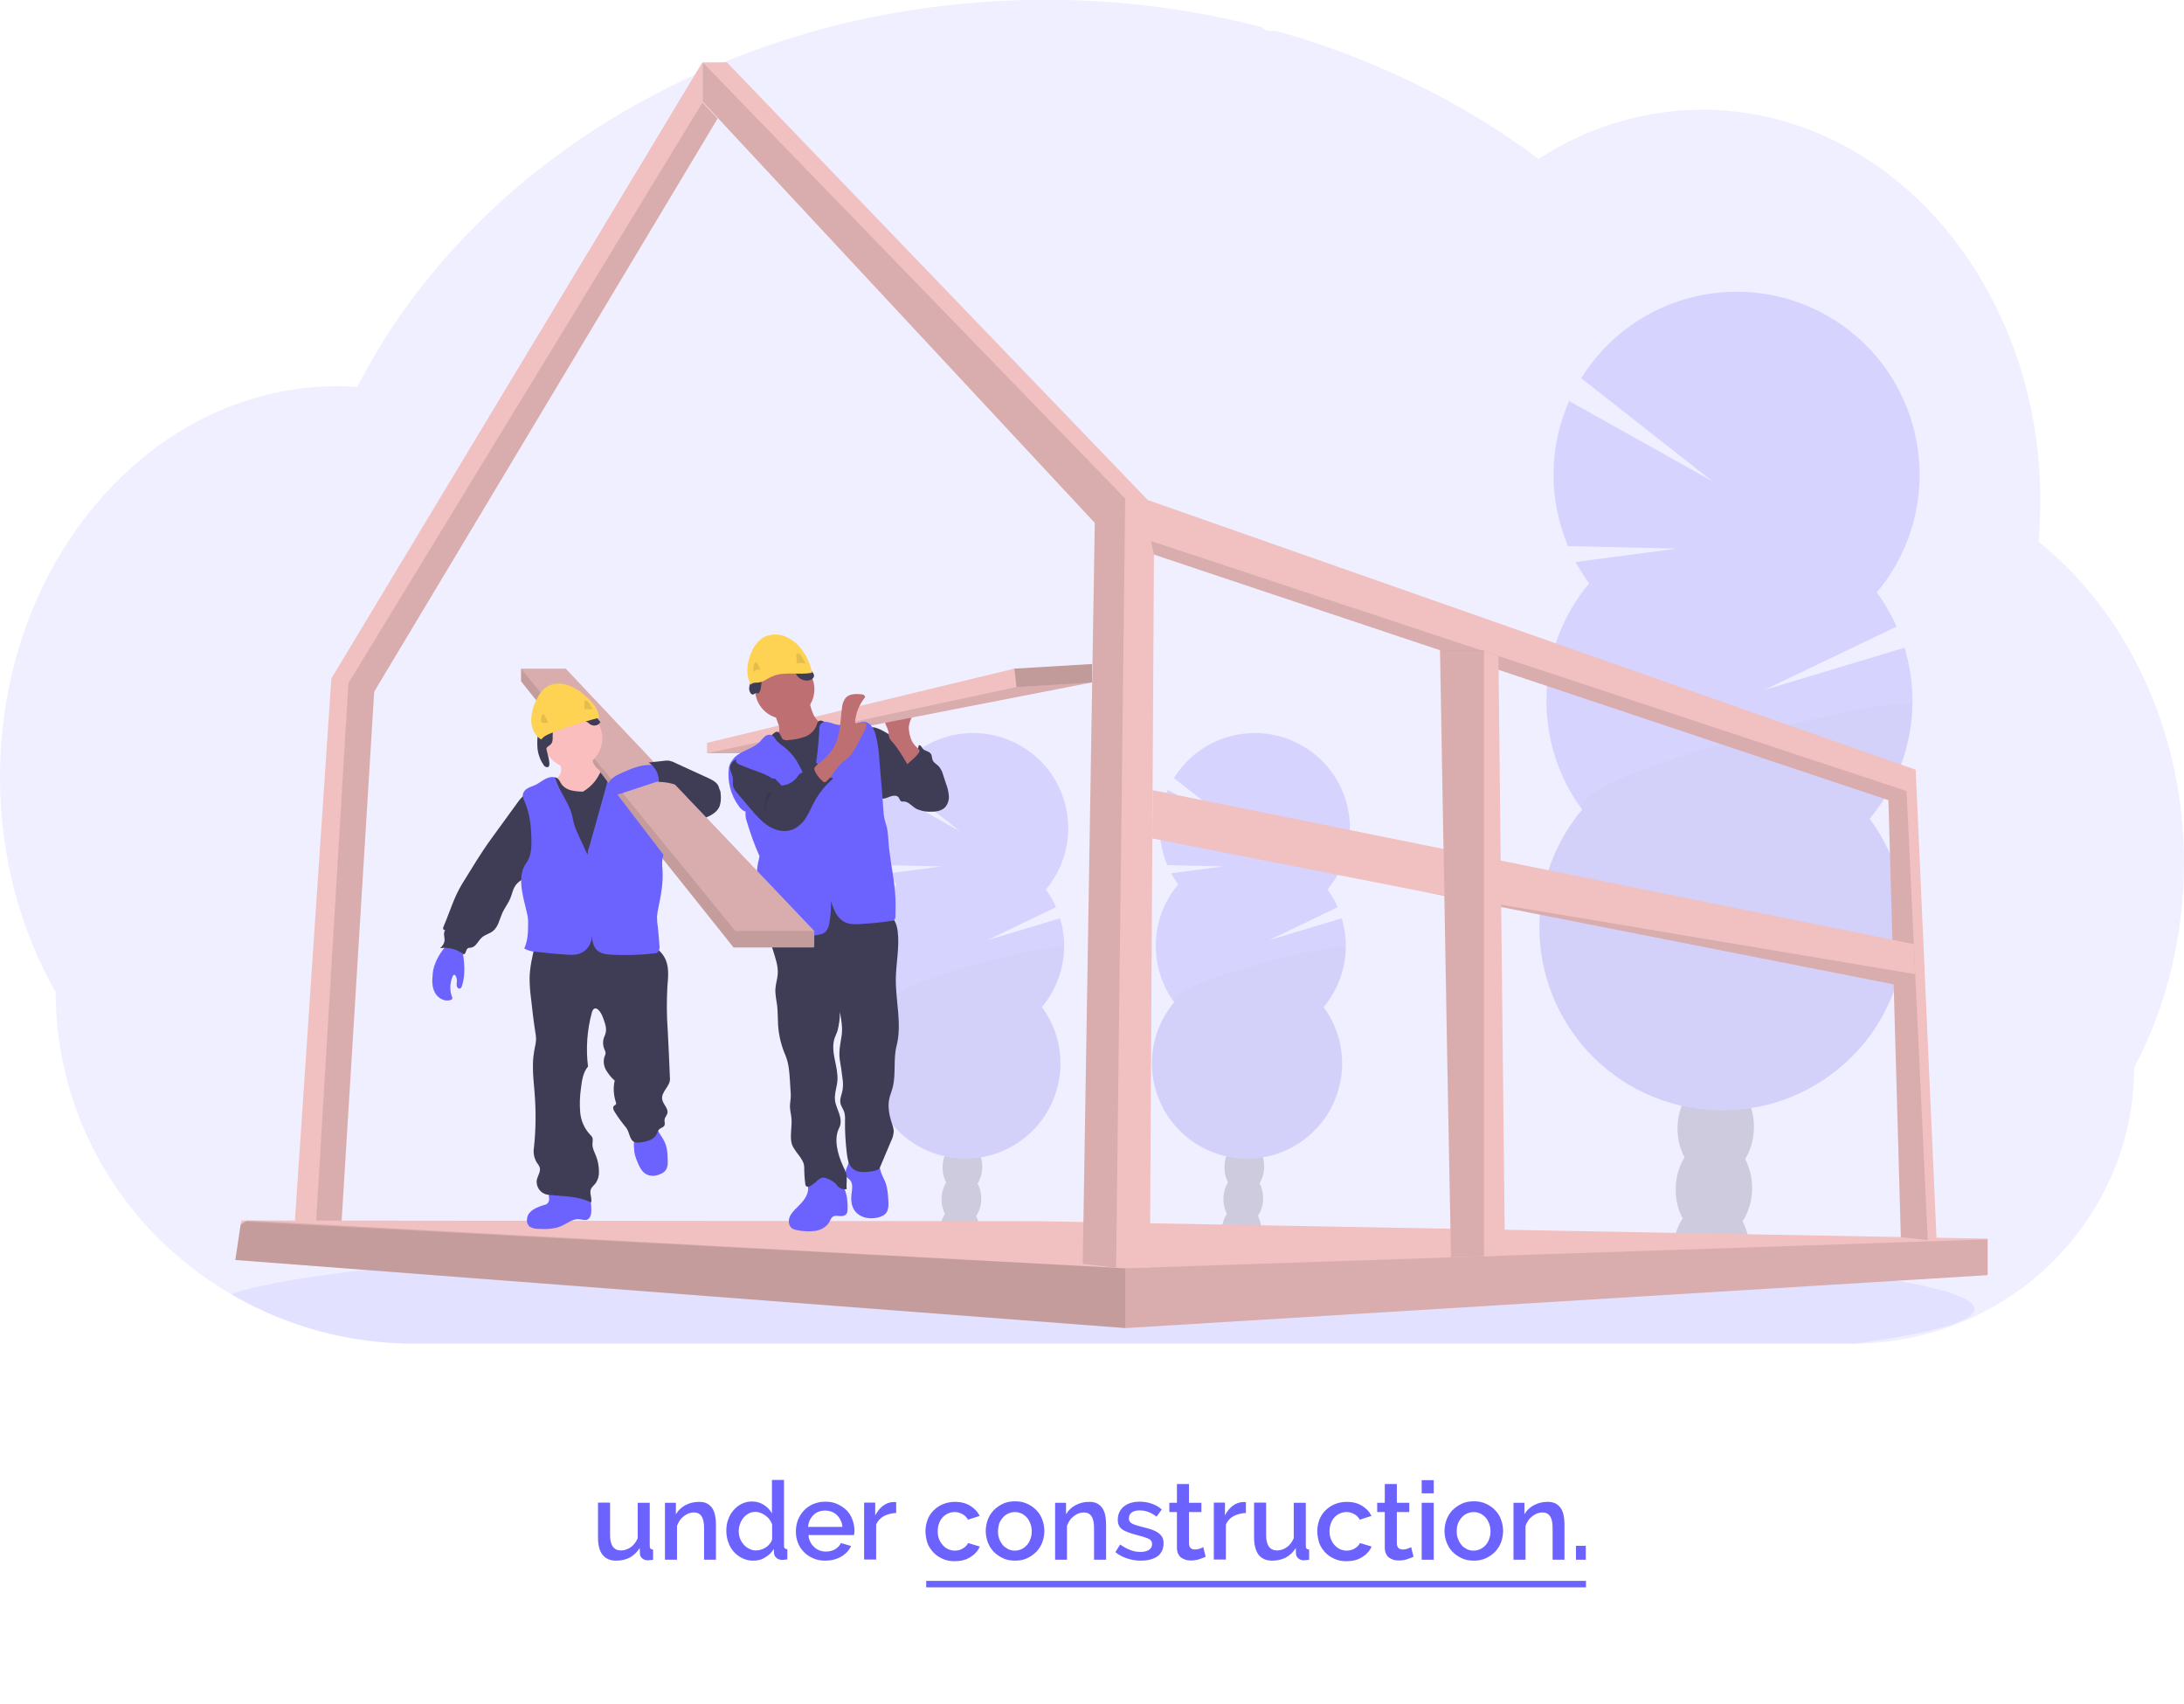 <?xml version="1.0" encoding="utf-8"?>
<!-- Generator: Adobe Illustrator 22.1.0, SVG Export Plug-In . SVG Version: 6.00 Build 0)  -->
<svg version="1.1" id="e43251fe-2b99-4b63-8176-d5da4893f038"
	 xmlns="http://www.w3.org/2000/svg" xmlns:xlink="http://www.w3.org/1999/xlink" x="0px" y="0px" viewBox="0 0 1177.8 918.8"
	 style="enable-background:new 0 0 1177.8 918.8;" xml:space="preserve">
<style type="text/css">
	.st0{opacity:0.1;fill:#6C63FF;enable-background:new    ;}
	.st1{opacity:0.2;}
	.st2{fill:#3F3D56;}
	.st3{fill:#6C63FF;}
	.st4{opacity:0.1;enable-background:new    ;}
	.st5{fill:#F1C0C0;}
	.st6{fill:#BE6F72;}
	.st7{opacity:0.2;enable-background:new    ;}
	.st8{fill:#FED253;}
	.st9{fill:#FBBEBE;}
</style>
<title>under construction</title>
<path class="st0" d="M1177.8,465.3c0,19.6-2.4,39.2-7.1,58.2c-1.6,6.4-3.4,12.7-5.5,18.9c-2.6,7.6-5.5,15-8.9,22.3
	c-1.7,3.7-3.5,7.3-5.4,10.8c0,20.1-4.1,40-12.2,58.5c-14.6,33.1-40.5,59.9-73.2,75.4c-20.4,9.7-42.7,14.9-65.3,15H223.6
	c-34.6,0.1-68.5-9-98.4-26.3l-0.5-0.3c-4.3-2.5-8.4-5.1-12.5-7.9c-9.1-6.3-17.7-13.3-25.6-21.1C76,658.4,66.5,646.7,58.6,634
	c-18.7-29.7-28.6-64.1-28.6-99.2C11,501.6,0,461.7,0,418.9c0-54,17.6-103.3,46.4-140.5c6-7.8,12.6-15.1,19.7-21.9
	c7-6.7,14.5-12.9,22.5-18.5c6.4-4.4,13.1-8.4,20-12c2.9-1.5,5.8-2.9,8.7-4.1c2.6-1.1,5.2-2.2,7.9-3.2c3.2-1.2,6.4-2.3,9.7-3.3
	c3.3-1,6.5-1.9,9.6-2.7c4.7-1.1,9.4-2.1,14.2-2.8c4-0.6,8-1,12-1.3c3.2-0.2,6.4-0.4,9.6-0.4h1.8c3.6,0,7.1,0.1,10.6,0.4
	c0.4-0.7,0.8-1.5,1.1-2.2c1.4-2.7,2.9-5.3,4.3-7.9c0,0,0,0,0-0.1c0.2-0.5,0.5-0.9,0.8-1.4c1.2-2.1,2.4-4.2,3.7-6.3
	c0.6-1,1.1-1.9,1.7-2.9c0.1-0.2,0.3-0.5,0.4-0.7c0.6-1,1.2-2,1.8-3c3.1-4.9,6.3-9.8,9.6-14.5l0.9-1.2c0.5-0.7,1-1.5,1.6-2.2
	c1.4-1.9,2.8-3.9,4.2-5.8c1-1.4,2-2.7,3.1-4c2.6-3.3,5.3-6.7,8-10s5.6-6.6,8.5-9.9c0.4-0.4,0.8-0.9,1.2-1.3l4.3-4.7l0,0
	c0.2-0.2,0.4-0.4,0.6-0.6l0,0c0.5-0.6,1-1.1,1.5-1.6c2.3-2.4,4.6-4.8,7-7.2c12-12,24.8-23.1,38.3-33.4c0.5-0.4,1.1-0.8,1.6-1.2
	c2.5-1.9,5.1-3.8,7.7-5.7c14.2-10.2,29-19.4,44.4-27.7c1.1-0.6,2.1-1.2,3.2-1.7c13.8-7.3,28-13.8,42.5-19.6c7.9-3.1,16-6.1,24.1-8.8
	c5.4-1.8,10.9-3.5,16.4-5.1c8.6-2.5,17.3-4.7,26-6.7c25.7-5.8,51.9-9.3,78.2-10.7c8-0.4,16.1-0.6,24.3-0.6
	c39.5-0.1,78.8,4.9,117,14.8c0.8,1.2,2.2,1.9,3.6,1.9h3.4c1.5,0.4,2.9,0.8,4.4,1.2c8.2,2.3,16.2,4.9,24.1,7.7l2,0.7
	c19.5,7,38.6,15.3,56.9,25c16.5,8.7,32.5,18.6,47.7,29.4c2.3,1.7,4.6,3.4,6.9,5.1c2.8-1.8,5.6-3.5,8.4-5.1
	c11-6.3,22.7-11.3,34.9-14.9c25.4-7.5,52.3-8.6,78.2-3.1c33.2,7.1,63.4,24.6,87.7,49.4c9.9,10.2,18.7,21.4,26.3,33.4
	c0.6,0.9,1.1,1.7,1.6,2.6c6.5,10.6,12.1,21.8,16.7,33.4c0.2,0.4,0.3,0.8,0.5,1.2c4.3,10.8,7.7,22,10.3,33.4c0.1,0.6,0.3,1.1,0.4,1.7
	c2.4,11,4.1,22.1,4.9,33.4c0,0.4,0,0.8,0.1,1.2c0.4,5.8,0.6,11.7,0.6,17.6c0,5.3-0.2,10.6-0.5,15.8c0,0.6-0.1,1.2-0.1,1.8
	c-0.1,1.5-0.2,3-0.3,4.5c7.6,6.2,14.8,12.9,21.4,20.2c2.9,3.2,5.7,6.5,8.5,9.9c8.3,10.4,15.6,21.6,21.8,33.4
	C1168.1,387.6,1177.8,425.1,1177.8,465.3z"/>
<path class="st0" d="M1064.8,705.7c0,6.8-23.5,13.2-64.6,18.7H223.6c-34.6,0.1-68.5-9-98.4-26.3l-0.5-0.3
	c11.8-4.3,33.1-8.3,62.1-11.9l0,0l1.3-0.2c13-1.6,27.5-3.1,43.4-4.5c0.4,0,0.8-0.1,1.2-0.1l0,0c12.6-1.1,26-2.2,40.2-3.2
	c0.5,0,0.9-0.1,1.3-0.1c5.5-0.4,11.1-0.8,16.8-1.1l0,0l2.2-0.1c41.5-2.6,88.8-4.6,140-6h0.1c7.2-0.2,14.4-0.4,21.8-0.5
	c8.1-0.2,16.4-0.4,24.7-0.5c6.4-0.1,12.8-0.2,19.3-0.3h0.1c29.2-0.4,59.3-0.7,90.2-0.7c76.3,0,148.3,1.4,212.2,3.9h0.2
	c9.8,0.4,19.5,0.8,28.9,1.2l8,0.4c10.6,0.5,20.9,1,31,1.6l0,0C988,682.5,1064.8,693.4,1064.8,705.7z"/>
<g class="st1">
	<path class="st2" d="M680.3,664c0,1.1-0.2,2.2-0.4,3.2c-7-1.1-14-2.1-21-3c0-0.3,0-0.6,0-0.9c0.1-3,0.9-5.9,2.5-8.5
		c2.1-3.3,5.2-5.3,8.6-5.2s6.4,2.3,8.3,5.7C679.7,658.1,680.4,661,680.3,664z"/>
	
		<ellipse transform="matrix(3.158516e-02 -1 1 3.158516e-02 2.711 1296.006)" class="st2" cx="670.2" cy="646.6" rx="14" ry="10.7"/>
	
		<ellipse transform="matrix(3.158516e-02 -1 1 3.158516e-02 20.352 1279.972)" class="st2" cx="670.7" cy="629.5" rx="14" ry="10.7"/>
	
		<ellipse transform="matrix(3.158516e-02 -1 1 3.158516e-02 37.982 1263.927)" class="st2" cx="671.2" cy="612.4" rx="14" ry="10.7"/>
	
		<ellipse transform="matrix(3.158516e-02 -1 1 3.158516e-02 55.613 1247.883)" class="st2" cx="671.8" cy="595.2" rx="14" ry="10.7"/>
	<path class="st3" d="M635.4,476.8c-1.4-1.9-2.7-3.9-3.8-6l28.3-3.7l-30.4-0.7c-5.5-13-5.4-27.7,0.3-40.6l40.1,22.5l-36.8-28.8
		c14.9-24.1,46.5-31.5,70.6-16.6c24.1,14.9,31.5,46.5,16.6,70.6c-1.3,2.1-2.8,4.2-4.4,6.1c2.2,3,4.1,6.2,5.5,9.5l-37.1,17.8
		l39.3-11.8c5,16.6,1.3,34.6-9.8,47.9c16.8,22.8,11.9,54.9-10.9,71.7s-54.9,11.9-71.7-10.9c-14-19.1-13.2-45.3,2-63.4
		C619.3,521.1,620.1,494.9,635.4,476.8L635.4,476.8z"/>
	<path class="st4" d="M725.9,511.4c-0.4,11.5-4.6,22.5-12,31.3c16.8,22.8,11.9,54.9-10.9,71.7s-54.9,11.9-71.7-10.9
		c-14-19.1-13.2-45.3,2-63.4C626.8,531.2,726.1,505.6,725.9,511.4z"/>
</g>
<g class="st1">
	<path class="st2" d="M528.3,664c0,1.1-0.2,2.2-0.4,3.2c-7-1.1-14-2.1-21-3c0-0.3,0-0.6,0-0.9c0.1-3,0.9-5.9,2.5-8.5
		c2.1-3.3,5.2-5.3,8.6-5.2s6.4,2.3,8.3,5.7C527.7,658.1,528.4,661,528.3,664z"/>
	
		<ellipse transform="matrix(3.158516e-02 -1 1 3.158516e-02 -144.502 1144.075)" class="st2" cx="518.1" cy="646.6" rx="14" ry="10.7"/>
	
		<ellipse transform="matrix(3.158516e-02 -1 1 3.158516e-02 -126.862 1128.041)" class="st2" cx="518.7" cy="629.5" rx="14" ry="10.7"/>
	
		<ellipse transform="matrix(3.158516e-02 -1 1 3.158516e-02 -109.231 1111.996)" class="st2" cx="519.2" cy="612.4" rx="14" ry="10.7"/>
	
		<ellipse transform="matrix(3.158516e-02 -1 1 3.158516e-02 -91.601 1095.952)" class="st2" cx="519.8" cy="595.2" rx="14" ry="10.7"/>
	<path class="st3" d="M483.4,476.8c-1.4-1.9-2.7-3.9-3.8-6l28.3-3.7l-30.4-0.7c-5.5-13-5.4-27.7,0.3-40.6l40.1,22.5l-36.7-28.8
		c14.9-24.1,46.5-31.5,70.6-16.6c24.1,14.9,31.5,46.5,16.6,70.6c-1.3,2.1-2.8,4.2-4.4,6.1c2.2,3,4.1,6.2,5.5,9.5l-37.1,17.8
		l39.3-11.8c5,16.6,1.3,34.6-9.8,47.9c16.8,22.8,11.9,54.9-10.9,71.7s-54.9,11.9-71.7-10.9c-14-19.1-13.2-45.3,2-63.4
		C467.3,521.1,468.1,494.9,483.4,476.8L483.4,476.8z"/>
	<path class="st4" d="M573.9,511.4c-0.4,11.5-4.6,22.5-12,31.3c16.8,22.8,11.9,54.9-10.9,71.7s-54.9,11.9-71.7-10.9
		c-14-19.1-13.2-45.3,2-63.4C474.8,531.2,574.1,505.6,573.9,511.4z"/>
</g>
<g class="st1">
	<path class="st2" d="M943.5,675c-0.1,2-0.3,4.1-0.7,6.1c-13.4-2.1-26.9-4.1-40.5-5.7c0-0.5,0-1.1,0-1.7c0.1-5.8,1.8-11.4,4.8-16.3
		c4-6.3,10-10.2,16.6-10s12.4,4.5,16,11C942.4,663.4,943.7,669.2,943.5,675z"/>
	
		<ellipse transform="matrix(3.158516e-02 -1 1 3.158516e-02 253.709 1544.644)" class="st2" cx="924" cy="641.4" rx="27" ry="20.6"/>
	
		<ellipse transform="matrix(3.158516e-02 -1 1 3.158516e-02 287.66 1513.764)" class="st2" cx="925" cy="608.4" rx="27" ry="20.6"/>
	
		<ellipse transform="matrix(3.158516e-02 -1 1 3.158516e-02 321.62 1482.893)" class="st2" cx="926.1" cy="575.5" rx="27" ry="20.6"/>
	
		<ellipse transform="matrix(2.998651e-02 -1 1 2.998651e-02 357.345 1450.32)" class="st2" cx="925.9" cy="541" rx="27" ry="20.6"/>
	<path class="st3" d="M857,314.5c-2.7-3.7-5.1-7.5-7.3-11.5l54.4-7.2l-58.5-1.4c-10.6-25.1-10.4-53.3,0.6-78.2l77.2,43.2l-70.7-55.5
		c28.8-46.3,89.6-60.5,135.9-31.8c46.3,28.8,60.5,89.6,31.8,135.9c-2.5,4-5.2,7.8-8.3,11.4c4.2,5.7,7.8,11.9,10.7,18.4L951.4,372
		l75.7-22.8c9.7,31.9,2.6,66.6-18.8,92.2c32.3,43.9,23,105.7-20.9,138c-43.9,32.3-105.7,23-138-20.9c-27-36.7-25.4-87.1,3.8-122
		C826.2,399.8,827.8,349.4,857,314.5L857,314.5z"/>
	<path class="st4" d="M1031.3,381.1c-0.7,22.1-8.8,43.4-23,60.3c32.3,43.9,23,105.7-20.9,138c-43.9,32.3-105.7,23-138-20.9
		c-27-36.7-25.4-87.1,3.8-122C840.5,419.3,1031.7,370,1031.3,381.1z"/>
</g>
<polygon class="st5" points="157.8,676.7 168.3,676.7 183.1,676.7 201.8,372.9 387,63.9 378.9,55.2 378.9,33.4 178.7,365.8 "/>
<polygon class="st4" points="169.4,676.7 183.1,676.7 201.8,372.9 387,63.9 378.9,55.2 187.9,368.3 "/>
<polygon class="st5" points="126.9,679.3 606.8,716 607.2,716 1071.6,687.5 1071.9,687.4 1071.9,667.8 560.2,658.4 133.3,658 
	130.2,658 129.8,660.2 "/>
<polygon class="st4" points="126.9,679.3 606.8,716 607.2,716 1071.6,687.5 1071.9,687.1 1071.9,668.2 1071.5,668.2 606.8,683.8 
	133.3,658 133.2,658 132.4,658.6 129.8,660.2 "/>
<polygon class="st4" points="126.9,679.3 606.8,716 606.8,683.8 132.4,658.6 129.8,660.2 "/>
<polygon class="st5" points="378.9,54.8 590.4,281.9 583.9,681.3 601.9,683.5 602.2,683.5 620.1,683.5 622.3,299 1018.4,431.4 
	1025.1,667 1039.6,668.6 1044.4,669.1 1033.1,415 619,269.6 392,33.6 378.9,33.6 "/>
<polygon class="st4" points="620.7,291.7 622.3,299 1018.4,431.4 1025.1,667 1039.6,668.6 1028.2,426.5 "/>
<polygon class="st4" points="378.9,54.8 590.4,281.9 583.9,681.3 601.9,683.5 606.8,268.8 378.9,33.6 "/>
<polygon class="st5" points="621.4,452 766.7,480.6 766.8,480.6 1021.2,530.7 1032.9,526.1 1032.8,525.2 1032.1,509 621.6,426 "/>
<polygon class="st4" points="766.8,480.6 1021.2,530.7 1032.9,526.1 1032.8,525.2 "/>
<polygon class="st5" points="776.5,350.6 780.4,566.9 782.5,677.9 800.3,677.3 811.6,676.9 808.1,353.7 800.3,351.1 798.6,350.6 "/>
<polygon class="st4" points="776.7,350.5 776.7,350.6 780.4,566.9 782.5,677.9 800.3,677.3 800.3,350.5 "/>
<path class="st2" d="M496.3,405.8c1,0.6,2.1,1.2,3,2c1.1,1,2.1,2.1,3,3.3c4.3,5.5,8.2,12,7.8,19c0,2.1-0.8,4-2.2,5.5
	c-1.8,1.5-4.3,1.6-6.6,1.6c-2.5,0-5.2,0-7.4-1.3s-4-3.8-6.6-3.8c-0.4,0.1-0.7,0.1-1.1,0c-0.9-0.3-1.1-1.5-1.6-2.2
	c-1-1.3-3.1-1-4.7-0.4s-3.3,1.5-4.9,0.8c-0.9-0.5-1.6-1.2-2.1-2.1c-3.7-6-4.5-13.2-5.2-20.2c-0.4-4.2-3.7-18.7,5.3-15.4
	c4,1.4,7.7,4.3,11.4,6.4L496.3,405.8z"/>
<path class="st2" d="M487.3,407.2c1.7,1.2,3.9,1.1,5.5-0.2c1.5-1.3,2.4-3.2,2.7-5.2c1-0.3,1.5,1,2.1,1.8c1.1,1.4,3.4,1.3,4.4,2.8
	c0.7,1,0.5,2.4,1,3.5c0.7,1.5,2.3,2.2,3.4,3.4c1,1.3,1.8,2.8,2.2,4.4l1.6,4.9c0.8,2,1.3,4.2,1.5,6.4c0.2,2.2-0.5,4.4-1.9,6.1
	c-2.2,2.4-5.8,2.6-9,2.5c-1.1,0-2.1-0.1-3.2-0.4c-2.8-0.9-4.6-3.7-5.4-6.6s-0.7-5.9-1.1-8.8c-0.5-2.9-1.3-5.7-2.5-8.4
	c-0.9-2.1-3.3-5.2-3.3-7.4C486.2,406.1,486.7,406.8,487.3,407.2z"/>
<path class="st6" d="M490.9,397.1c-0.5-1.4-0.7-2.9-0.8-4.4c0-3,1.4-5.8,2.8-8.5l-11.4,1.5c-1.4,0.2-2.9,0.5-3.7,1.6
	c-0.6,1.2-0.6,2.5,0,3.7c0.6,1.1,1,2.3,1.4,3.6c0,1.1,0.1,2.2,0.4,3.2c0.4,0.8,0.9,1.5,1.5,2.1c3.3,3.6,5.7,7.9,8.2,12.1
	c-0.1-0.1,6.9-5.5,6.6-7.3c-0.2-1-2.2-2.2-2.8-3.2C492,400.2,491.3,398.7,490.9,397.1z"/>
<polygon class="st5" points="588.9,358 588.9,367.9 420.2,400.8 411.5,406.1 381.3,406.1 381.3,400.5 547,360.5 "/>
<polygon class="st4" points="588.9,367.9 420.2,400.8 411.5,406.1 381.3,406.1 548.2,370.4 "/>
<path class="st3" d="M453.5,637.7c-3.9-4.7-10.5-6.1-15.9-3.4c-0.6,0.3-1.1,0.7-1.5,1.1c-1,1.4-0.4,3.3-0.3,5.1
	c0.2,4.2-3.1,7.7-6.1,10.6c-1.6,1.6-3.3,3.3-4,5.4s-0.2,4.9,1.8,6c0.9,0.4,1.8,0.7,2.7,0.8c3.2,0.6,6.5,0.7,9.7,0.3
	c3.2-0.6,6.3-2.4,7.7-5.4c0.3-0.8,0.7-1.5,1.3-2.1c1.8-1.4,4.5,0.2,6.5-0.8c1.6-0.8,1.7-2.1,1.7-3.8
	C457.2,646.8,456.5,641.5,453.5,637.7z"/>
<path class="st3" d="M477.5,637.5c1.2,3.2,1.4,6.8,1.6,10.2c0.1,2,0.1,4.1-0.9,5.8s-3.2,2.6-5.2,3c-4.2,0.9-9,0-11.7-3.3
	c-2.1-2.5-2.5-6-2.1-9.3c0.3-2.7,1-5.8-0.9-7.8c-0.5-0.5-1.1-0.9-1.6-1.4c-1-1.2-0.8-3.1-0.3-4.6c0.7-1.4,1.2-2.9,1.6-4.5
	c0.1-0.7,13.5,0.5,14.8,1.1c1.7,0.8,1.4,2.2,1.9,3.9C475.3,633.1,476.6,635.2,477.5,637.5z"/>
<path class="st2" d="M480,493.8c2.6,1.7,3.7,5.1,4.1,8.2c1.1,8.5-0.9,17.2-1,25.8c-0.1,12.1,3.4,24.4,0.4,36.1c-1.8,7-0.3,15-2,22.1
	c-0.5,2.1-1.4,4.1-1.9,6.2c-1,4.5,0,9.3,1.5,13.8c0.5,1.2,0.7,2.5,0.9,3.7c-0.1,2-0.6,3.9-1.5,5.6l-6,14.2c-0.7,1.6-3.3,1.8-5,2.1
	c-3.2,0.4-6.7,0.7-9.3-1.3s-3.1-5.3-3.5-8.3c-0.7-5.9-1.1-11.9-1-17.8c0.1-1.6,0-3.1-0.4-4.6c-0.5-1.7-1.8-3.2-2.1-5
	c-0.4-2.3,0.8-4.6,1.2-7c0.3-2.2,0.3-4.3-0.1-6.5c-0.4-3.2-0.8-6.4-1.4-9.6c-0.7-4.5,0.3-8.8,1-13.3c0.6-4.2-0.2-8.5-1-12.6
	c0.1,3.4-0.4,6.7-1.2,10c-0.5,1.6-1.3,3.1-1.8,4.7c-2,7.3,2.3,14.9,1.7,22.4c-0.3,3.5-1.7,7-1.3,10.5c0.3,2.5,1.5,4.9,2.3,7.3
	s1.2,5.2,0,7.5c-3.2,6.1-0.8,14.5,2.1,20.8c0.6,1.1,1.1,2.3,1.5,3.5c0.9,2.8,0.1,5.9,0.4,8.8c-1.7,0.3-3.4-0.2-4.7-1.4
	c-0.4-0.5-0.8-1-1.2-1.5c-1.2-1.1-2.6-2-4.2-2.6c-0.9-0.5-2-0.8-3-0.7c-1.1,0.3-2.1,0.9-2.9,1.8c-1,0.9-2,1.7-3.1,2.4
	c-0.5,0.4-1,0.6-1.6,0.7c-0.6,0.1-1.2-0.2-1.5-0.8c-0.1-0.2-0.1-0.3-0.1-0.5c-0.4-3-0.6-6.1-0.6-9.1c0-5.2-6.3-8.8-7-14
	c-0.6-4.2,0.5-8.4,0.1-12.6c-0.2-2.2-0.8-4.3-0.8-6.4c0-1.4,0.3-2.8,0.4-4.2c0.1-1.5,0.1-3.1-0.1-4.6l-0.3-4.8
	c-0.3-4.8-0.6-9.6-2.5-14c-2.2-5.1-3.5-10.5-3.9-16.1c-0.2-3.5-0.1-7-0.5-10.5c-0.4-3.2-1.2-6.3-0.9-9.5c0.2-2.5,1-4.8,1.2-7.3
	c0.4-4.7-1.4-9.3-2.8-13.9s-2.5-9.5-0.6-13.9c0.3-0.7,0.7-1.4,1.3-1.9c0.7-0.5,1.5-0.8,2.4-0.9c17.2-3.6,34.7-4.7,52.2-3.3
	C474.8,491.5,477.5,492.3,480,493.8z"/>
<circle class="st6" cx="423.2" cy="371.6" r="16"/>
<path class="st6" d="M420.1,391.6c0.2,0.9,0.2,1.9,0,2.8c-0.3,0.6-0.6,1.2-1,1.8c-1.6,2-3.3,3.9-5.1,5.6c0.9,2.1,2.7,3.8,4.8,4.7
	c2.1,0.9,4.3,1.5,6.6,1.9c1.1,0.3,2.3,0.4,3.5,0.2c1.1-0.3,2.1-0.7,3-1.4l8.9-5.3c1.3-0.7,2.6-1.6,3.7-2.7c1.6-1.7,2.6-3.9,2.6-6.3
	c0-0.4-0.1-0.8-0.3-1.2c-0.3-0.3-0.8-0.5-1.2-0.5c-3.1-0.7-5.6-3.2-7-6.1c-1.3-3-2.1-6.1-2.4-9.3l-9.5,5c-1.4,0.8-2.8,1.5-4.3,2.1
	c-0.9,0.4-2.8,0.8-3.5,1.6C417.5,386.2,419.8,389.7,420.1,391.6z"/>
<path class="st2" d="M414,398.8c-1.4,1.1-2.4,2.5-3.1,4.1c-0.6,2,0,4.1,0.6,6.1c2.6,8.4,4.6,17.1,6,25.8c0.8,6,1.1,12.1,1.6,18.2
	c0.8,12.4,2.1,32.1,3.7,44.4c6,0.3,11.9-1.5,17.8-2.1c11.1-1.2,22.6,1.5,33.5-1c-2.6-10.4-5.3-28.2-7.9-38.7
	c-1.2-4.1-2-8.3-2.4-12.5c-0.2-3-0.1-6.1,0-9.2c0.1-6-0.2-12-0.6-18c-0.4-7-0.8-14-2.4-20.9c-0.1-0.9-0.5-1.7-1.2-2.3
	c-1-0.7-2.3-0.5-3.5-0.3c-3.6,0.5-7.3-0.4-10.4-2.5c-1.3-0.9-3.1-2-4.3-1c-0.5,0.6-0.9,1.3-1,2.1c-1.1,2.9-3.4,5.1-6.3,6.2
	c-2.8,1-5.8,1.6-8.9,1.8c-0.9,0.2-1.9,0.1-2.8-0.3c-1.4-0.9-1.5-4-3.3-4.2C417.5,394.4,415,397.8,414,398.8z"/>
<path class="st3" d="M437.6,423.2c-3.7-3.5-5.3-8.6-8-13c-1.8-2.9-4.2-5.5-6.9-7.6c-1.4-0.9-2.6-2-3.8-3.2c-1-1.2-1.7-2.7-3.1-3.2
	c-1.2-0.3-2.5,0.1-3.4,0.9c-0.9,0.8-1.7,1.7-2.5,2.7c-4.2,4.4-11.7,5-15,10.1c-0.9,1.1-1.5,2.4-1.8,3.8c-1,7.4,0.9,14.9,5.3,20.9
	c0.9,1.4,2.2,2.5,3.7,3c-0.2,1.9,0,3.8,0.7,5.5c1.9,6.3,4.1,12.5,6.8,18.5c-0.6,2.4-1.1,4.8-1.3,7.2c-0.7,6.1,0,12.3-0.7,18.4
	c-0.5,5-2,9.9-2,14.9c0,0.8,0.1,1.8,0.8,2.2c0.4,0.2,0.8,0.3,1.2,0.2l12.3,0.4c7.1,0.2,14.4,0.4,21.4-0.9c0.9-0.1,1.8-0.4,2.7-0.8
	c2.4-1.3,3.2-4.3,3.5-7c0.5-3.5,0.7-7,0.6-10.5c1.5,4.7,3.3,9.6,7.8,11.6c2.4,1.1,5.1,1,7.7,0.9c5.6-0.3,11.2-0.8,16.8-1.7
	c1.2,0.2,2.3-0.7,2.5-1.9c0-0.2,0-0.4,0-0.6l0.1-5.5c0.1-11.1-2.6-21.7-3.7-32.7c-0.3-3.5-0.3-7-1.2-10.4c-0.4-1.4-0.9-2.8-1.2-4.3
	c-0.3-1.4-0.4-2.8-0.5-4.3l-0.8-11c-0.4-5.1-0.9-10-1.3-15.1c-0.2-4.9-0.9-9.9-2.1-14.7c-0.9-3-2.7-6.4-5.8-6.8
	c-1.7-0.2-3.3,0.5-4.9,1c-3.9,1.2-8.1,1.2-12,0c-1.2-0.5-2.5-0.8-3.7-1c-1.3-0.2-2.6,0.4-3.4,1.4c-0.4,0.8-0.6,1.6-0.5,2.5
	C441.2,403.2,440.4,413.5,437.6,423.2z"/>
<path class="st2" d="M421.5,423.5c-4.6-4.9-9.3-9.8-15.3-12.9c-2.3-1.2-5-2.1-7.6-1.7s-5,2.7-4.9,5.3c0.1,1.6,1.1,3.1,1.4,4.7
	c0.4,1.8-0.2,3.7,0.4,5.5c0.5,1.1,1.1,2.2,2,3.1l7.1,8.4c3,3.5,6,7,9.9,9.5s8.9,3.5,13.1,1.8c3-1.4,5.5-3.7,7.2-6.6
	c1.8-2.8,3-5.9,4.6-8.8c2.6-4.6,6-8.7,10-12.1c-2.1-0.5-4.7-1.3-6-3c-0.4-0.5-0.7-1.1-1-1.7l-1.6-3.5c-1.1-0.1-2.2,0.4-3,1.1
	c-0.7,0.8-1.4,1.6-2.2,2.3c-1.4,1.1-3.3,1.4-4.6,2.6c-0.5,0.5-0.9,1.1-1.3,1.7C427.7,421.7,424.8,423.3,421.5,423.5z"/>
<path class="st6" d="M449.8,402.6c3.5-6.3,3.3-13.9,4.3-21.1c0.1-1.9,0.8-3.7,1.9-5.2c2-2.3,5.5-2.3,8.5-2c0.9,0.1,2,0.5,2,1.4
	c-0.1,0.3-0.2,0.6-0.5,0.9c-2.9,3.8-4.6,8.3-4.9,13.1c1.6,1.1,4-1.1,5.5,0c1,0.8,0.5,2.5-0.1,3.7c-1.4,2.8-2.8,5.5-4.3,8.3
	c-1.2,2.4-2.7,4.6-4.6,6.6c-1.3,1.2-2.8,2.2-4,3.4c-3,2.8-4.8,6.8-7.9,9.5c-0.3,0.3-0.6,0.5-1,0.5c-0.4,0-0.8-0.2-1-0.5
	c-1.5-1.3-2.8-2.8-3.8-4.6c-1.2-2.2-1-2.8,0.9-4.4C444.2,409.5,447.6,406.6,449.8,402.6z"/>
<path class="st3" d="M415.7,419.2c0.6,0.4,1.3,0.8,2,0.5c0.3-0.2,0.5-0.4,0.7-0.6c1.1-1.5,2.1-3.2,2.8-4.9c0.1-0.2,0.2-0.5,0.2-0.8
	c0-0.6-0.6-1.1-1.1-1.5c-2.8-1.8-5.9-3.3-9.1-4.3c-2.6-1-5.4-1.9-8.2-1.6c-2.1,0.1-4.1,1.1-5.5,2.8c-2,2.6,1.4,3.4,3.5,4.3
	C405.9,415.2,411.2,416.5,415.7,419.2z"/>
<path class="st4" d="M412.6,436.2c-0.1,0.5,0.1,0.9,0.4,1.3c0.3-1.4-0.1-2.9,0.2-4.3c0.4-2.2,2.5-3.8,2.7-5.9
	C412.1,426.5,412.6,433.9,412.6,436.2z"/>
<polygon class="st7" points="588.9,358 588.9,367.9 548.2,370.4 547,360.5 "/>
<path class="st2" d="M408.8,374c2.5-2.1,1.1-6.4,2.8-9.2c1-1.5,2.7-2.3,4.4-3c2-0.9,4.1-1.5,6.4-1.8c2.2-0.2,4.4,0.6,6,2.2
	c0.6,0.7,1.1,1.6,1.7,2.4c1.5,1.8,4,2.7,6.3,2.2c1.3-0.3,2.7-1.3,2.6-2.7c-0.2-0.8-0.6-1.6-1.2-2.1l-2.9-3.2
	c-3.2-3.6-6.9-7.4-11.6-8.3c-3.3-0.6-6.7,0.3-9.9,1.3c-1.3,0.4-2.7,1.1-3.1,2.4c-0.2,0.9,0.1,1.9-0.1,2.8c-0.4,1.8-2.7,2.4-3.8,3.9
	s-0.8,3.3-1.1,5s-1.2,3.3-1.3,5.1c-0.1,1,0.5,3,1.6,3.4S408,372.7,408.8,374z"/>
<path class="st8" d="M437.9,362.7c-0.8-4.4-2.7-8.6-5.3-12.2c-2.4-3.4-5.7-6-9.5-7.5c-3.9-1.5-8.2-1.2-11.8,0.9
	c-2.6,1.9-4.7,4.4-5.9,7.4c-2.6,5.6-3.5,12.4-0.5,17.8c1.2-1.5,3.3-0.8,5.1-1.3c2.3-0.6,4.2-2.2,6.4-3.1
	C422.9,361.8,430.9,364.1,437.9,362.7z"/>
<path class="st4" d="M406.4,362.4c-0.2-1.8-0.4-3.9,0.9-5.2c0.1-0.2,0.3-0.2,0.5-0.2c0.2,0.1,0.3,0.2,0.4,0.4
	c0.7,1.2,1.4,2.4,1.9,3.7c-1.5-0.4-3.1,0.3-4,1.5"/>
<path class="st4" d="M429.8,357.3l-0.4-3.6c-0.1-0.3,0-0.6,0.1-0.9c0.3-0.5,0.9-0.7,1.5-0.4c0.5,0.3,0.9,0.7,1.2,1.2
	c0.8,1.3,1.5,2.6,2.1,4.1c-1.6-0.3-3.3-0.3-4.9,0.1"/>
<polygon class="st4" points="438.8,502.2 438.8,510.4 431.9,510.8 395.6,510.8 395.6,502.2 "/>
<polygon class="st5" points="438.8,502.2 438.8,510.8 395.6,510.8 281,367.3 281,360.5 305.1,360.5 "/>
<polygon class="st4" points="438.8,502.2 438.8,510.8 395.6,510.8 281,367.3 281,360.5 305.1,360.5 "/>
<polygon class="st4" points="438.8,502.2 438.8,510.8 395.6,510.8 281,367.3 281,360.5 396.2,502.2 "/>
<path class="st3" d="M296.1,646.1c0.3,1.6-0.8,3.2-2.4,3.5c-0.1,0-0.1,0-0.2,0c-2.8,0.9-5.7,1.9-7.7,4s-2.4,6.1,0,7.8
	c1.2,0.7,2.6,1.1,4,1.1c4.5,0.3,9.2,0.2,13.4-1.7c2.9-1.4,5.7-3.7,8.9-3.5c1.7,0.1,3.5,0.9,4.9,0.1s1.9-2.9,1.9-4.7
	c0-3.7-0.5-7.4-1.6-10.9c-0.1-0.5-6.5-0.8-7.3-1l-7.7-1c-1.5-0.2-4.6-1.3-5.8-0.1S296.1,644.6,296.1,646.1z"/>
<path class="st3" d="M342.1,621.1c0.3,1.8,0.9,3.6,1.6,5.2c1.1,2.7,2.4,5.6,5.1,6.9c2.4,1.2,5.3,0.8,7.7-0.4c1-0.4,1.9-1.1,2.6-2
	c0.8-1.4,1.1-2.9,1-4.5c0-3.9-0.2-7.9-2-11.3c-1.5-3-4.2-5.6-4.2-8.9l-9.1,1.8c-0.5,0-1,0.2-1.3,0.5c-0.3,0.3-0.5,0.7-0.6,1.1
	C341.8,613.4,341.6,617.3,342.1,621.1z"/>
<path class="st3" d="M233.3,526.1c-0.4,3.2-0.2,6.7,1.5,9.5s5.2,4.6,8.3,3.5c0.3-0.1,0.6-0.3,0.8-0.6c0.1-0.3,0-0.7-0.1-1
	c-1.4-3.6-1.2-7.6,0.3-11.1c0.2-0.5,0.6-1,1.1-0.8c0.2,0.1,0.4,0.3,0.5,0.5c0.5,0.8,0.7,1.8,0.7,2.8c-0.1,0.9-0.2,1.8-0.1,2.7
	c0.2,0.9,1.1,1.7,1.9,1.3c0.5-0.3,0.8-0.8,0.9-1.3c2.2-6.5,1.2-13.5,0.2-20.2c0-0.6-0.4-1.1-1-1.1c-0.1,0-0.1,0-0.2,0
	c-4.7-0.5-7.3-1.6-10,2.8C235.6,516.6,233.3,521.7,233.3,526.1z"/>
<path class="st2" d="M288.5,509.7c-1.4,5.8-2.8,11.7-2.9,17.7c0,3.7,0.3,7.4,0.8,11.1l1,8.7c0.4,2.9,0.7,5.8,1.2,8.7
	c0.3,1.5,0.5,3,0.5,4.5c-0.1,1.5-0.3,3-0.7,4.5c-0.6,3.1-1,6.2-1,9.3c-0.1,5,0.5,10,0.9,15c0.8,10,0.7,20-0.4,29.9
	c-0.4,2.7,0.2,5.4,1.6,7.7c0.6,0.7,1.1,1.5,1.5,2.4c0.8,2.3-1,4.6-1.5,6.9c-0.6,3.8,2,7.4,5.8,8c8,1,16.2,0.5,23.4,4.2
	c0.8-2.2-0.9-4.7-0.1-7c0.5-1.4,1.8-2.3,2.7-3.5c1.2-1.8,1.8-3.9,1.7-6.1c0-2.8-0.5-5.6-1.5-8.3c-0.9-2.2-2.1-4.4-2-6.7
	c0-1.2,0.4-2.4-0.1-3.5c-0.3-0.6-0.8-1.2-1.3-1.6c-3-3.3-4.8-7.4-5.2-11.8c-0.4-4.4-0.2-8.8,0.4-13.1c0.5-4.1,1.1-8.5,3.8-11.7
	c-1.2-9.8-0.5-19.7,2.1-29.2c0.3-0.9,0.7-1.9,1.6-2.1c0.7-0.1,1.4,0.2,1.9,0.8c1.6,1.5,2.3,3.6,3,5.6c0.8,2.2,1.5,4.6,0.9,6.8
	c-0.2,1-0.7,1.9-1,2.8c-0.6,1.9-0.5,4,0.3,5.9c0.4,0.7,0.6,1.4,0.7,2.2c-0.1,0.7-0.3,1.3-0.6,1.9c-0.8,2.4-0.4,5,0.8,7.2
	c1.3,2.1,2.8,4.1,4.7,5.7c-0.9,3.8-0.6,7.8,0.6,11.6c0.2,0.3,0.2,0.7,0.1,1.1c-0.2,0.4-0.6,0.5-1,0.8c-1,0.8-0.4,2.4,0.3,3.4
	c1.8,2.9,3.9,5.7,6.1,8.4c2,2.4,1.8,7,4.8,7.9c1.3,0.3,2.5,0.3,3.8,0c2.9-0.5,6.2-1.3,7.7-3.9c0.6-1.1,0.8-2.4,1.8-3.2
	s2.1-0.9,2.6-1.9s-0.1-2.2,0.1-3.3s1.1-2,1.5-3.2c0.7-2.7-2.4-4.9-2.8-7.7c-0.6-4,4.4-7,4.2-11c-0.4-8.7-0.7-17.4-1.2-26.1
	c-0.6-7.8-0.6-15.6-0.2-23.4c0.4-4.8,1-9.9-0.8-14.4c-2.6-6.4-9.6-9.9-16.5-10.6s-13.6,0.9-20.4,2
	C311.2,510.7,299.8,511,288.5,509.7z"/>
<circle class="st9" cx="308.8" cy="398.1" r="16"/>
<path class="st9" d="M302.2,417.1c-1.1,2.6-3.7,4.2-6.5,4.1c-0.6,2.4,0.8,4.8,2.4,6.7c6.7,7.8,17.2,11.4,27.3,9.3
	c1.9-0.3,3.8-1.1,5.4-2.2c2.2-1.8,3.6-4.3,4.1-7.1c0.5-2.8,0.6-5.6,0.4-8.4c0.1-0.6-0.1-1.1-0.4-1.5c-0.4-0.3-0.9-0.5-1.4-0.5
	c-3.4-0.3-6.9-0.4-9.9-2.1s-5.1-5.4-3.6-8.5c-0.2,0.5-6.1,0.7-6.8,0.8c-2.4,0.3-4.8,0.7-7.2,1.2c-1.2,0.1-2.3,0.3-3.4,0.6
	c-1.5,0.8-0.9,0.4-0.6,1.7C302.4,413.5,303.1,414.9,302.2,417.1z"/>
<path class="st2" d="M314.4,426.8c-2.2,0-4.3-0.2-6.4-0.7c-2.1-0.5-4-1.7-5.3-3.5c-0.7-1.1-1.2-2.5-2.4-3.2c-1.9-1-4.1,0.7-5.7,2.2
	c-1.4,1.5-3,2.8-4.8,3.9c-2.1,1.1-4.6,1.5-6.7,2.9c-1.6,1.2-2.9,2.7-4,4.3L265,452.1c-5.7,7.8-10.6,16.1-15.7,24.3
	c-4.4,7.1-6.7,15.2-10,22.9c-0.3,0.5-0.4,1-0.3,1.5c0.1,0.5,0.8,0.9,1.2,0.6c-1.5,1.5-0.2,4-0.5,6.1c-0.4,1.5-1.2,2.8-2.4,3.7
	c2.2-0.3,4.4-0.2,6.6,0.3c2.2,0.6,4.3,1.6,6.2,3c1.2-0.2,1.1-2.3,2-3.1c0.5-0.5,1.3-0.4,2-0.5c2.7-0.5,3.7-3.7,5.8-5.5
	c1.7-1.5,4.1-2,5.9-3.4c2.9-2.3,3.6-6.4,5.1-9.8c1.3-2.9,3.4-5.4,4.5-8.4c0.8-1.9,1.1-4,2.2-5.8c1.7-2.9,4.9-4.4,8-5.8
	c1.9-0.9,4-1.8,6.1-1.6c-0.1,4.7-0.7,9.2,0.3,13.8c0.4,1.6,0.8,3.2,1.3,4.8c1.9,7.2,2.4,14.6,2.5,22c4.6-1.1,9.3-1.6,14-1.7
	c3.7-0.1,7.4,0.4,11.1,0.3c4.4-0.1,8.8-0.9,13.1-1.2s9,0,12.9,2c-0.3-6.3-0.1-12.7,0.5-19l1.1-9.9c0.2-2.9,0.7-5.8,1.3-8.6
	c0.6-2.3,1.4-4.5,2.1-6.8c2.2-8,1.8-16.5,1.4-24.9c-0.2-4.3-1.9-8.5-3.8-12.3c-0.7-1.4-1.5-2.8-2.4-4.1c-4.8-6.6-12.6-10.2-20.7-9.7
	c-0.5,0-1,0.1-1.5,0.3c-0.8,0.5-1.5,1.3-1.9,2.2C321.1,421.5,318.1,424.6,314.4,426.8z"/>
<path class="st2" d="M294.7,403.4c0.5-1,1.7-1.4,2.4-2.2c1.4-1.5,0.8-4,1-6c0.4-3,2.9-5.5,5.7-6.6c2.9-0.9,6-1.1,9-0.6
	c1.4,0.1,2.8,0.6,4.1,1.4c0.5,0.4,1,0.9,1.5,1.2c1.9,1.1,4.3,0.6,5.4-1.3c-3.5-4.3-7.5-8.8-12.8-10.1c-1.8-0.4-3.7-0.6-5.6-0.5
	c-2.5,0-5.1-0.1-7.4,0.9c-3.1,1.3-5.3,4.3-6.5,7.5c-1,3.2-1.5,6.6-1.6,10c-0.2,2.3-0.2,4.5,0,6.8c0.4,3.1,1.5,6,3.3,8.6
	c0.2,0.4,0.6,0.7,1,0.9C298.8,415.4,294.3,404.2,294.7,403.4z"/>
<path class="st8" d="M323.2,386.9c-0.5-4.7-3.9-8.6-7.5-11.7c-2.9-2.7-6.3-4.8-10-6c-3.8-1.1-8.1-0.9-11.3,1.4
	c-2.6,1.8-4.2,4.7-5.5,7.6c-1.7,3.4-2.5,7.2-2.4,11c0.2,3.8,2.1,7.6,5.4,9.5c1.2-1.7,3.2-2.6,5.2-3.4
	C305.6,392,314.4,389.2,323.2,386.9z"/>
<path class="st4" d="M292.9,385c0.3,0,0.5,0.3,0.7,0.6c0.8,1.3,1.5,2.6,2.1,4c-1.2,0.2-3.2,0.5-3.8-0.5
	C291.6,388.5,292,384.9,292.9,385z"/>
<path class="st4" d="M315.7,382.7c-0.2,0.2-0.5-0.2-0.5-0.6v-3.9c0-0.1,0-0.2,0.1-0.3c0.1-0.1,0.2-0.2,0.3-0.2
	c0.8-0.1,1.5,0.6,2,1.3c0.8,1.1,1.5,2.2,2,3.4l-4.2-0.1"/>
<path class="st2" d="M368.5,447c0.9-0.9,1.9-1.7,2.9-2.4c2.8-1.8,6.1-2.6,9.2-3.8s6.3-3.1,7.5-6.2c0.6-1.9,0.8-4,0.6-6
	c0-0.8-0.1-1.7-0.4-2.5c-0.4-0.7-0.9-1.3-1.6-1.7c-4.2-3.1-9.9-3.4-15.1-3c-11.6,0.7-22.9,3.5-33.4,8.3c-0.6,0.2-1,0.5-1.4,1
	c-0.2,0.4-0.3,0.9-0.3,1.4c-0.2,2.9,0.2,5.9,1.1,8.7c1.4,3.6,4.2,6.4,5.4,10.1c0.5,1.6,0.7,3.4,1.2,5c0.4,1.7,1.4,3.2,2.8,4.2
	c4,2.4,7.7-0.8,10.4-3.3L368.5,447z"/>
<path class="st3" d="M316.8,460.8l-5.1-11.1c-0.7-1.5-1.4-3.1-1.9-4.7c-0.6-1.9-0.9-3.9-1.4-5.9c-1.8-6.5-6.3-11.8-8.5-18.2
	c-0.1-0.6-0.4-1.1-0.8-1.5c-0.6-0.5-1.5-0.6-2.2-0.4c-3.1,0.5-5.5,2.9-8.2,4.2c-1.3,0.6-2.7,1-4,1.7c-1.3,0.6-2.3,1.8-2.7,3.2
	c-0.3,1.5,0.5,3,1.1,4.5c2.7,6.1,3.3,13,3.5,19.7c0.1,4.5-0.1,9.4-2.8,13c-5.1,7-1.9,17.3,0.1,25.8c0.2,1,0.5,2.1,0.7,3.1
	c0.2,1.3,0.2,2.7,0.2,4c0,4.5-0.2,9.1-2.1,13.2c1.9,1,3.9,1.6,6,1.7c5.8,0.7,11.6,1.3,17.5,1.6c1.8,0.2,3.7,0.1,5.5-0.3
	c4.4-1.2,7.5-5.2,7.4-9.8c0.3,2.8,0.9,5.8,2.9,7.7s4.9,2.2,7.7,2.4c7.7,0.4,15.4,0.2,23.1-0.7c0.5,0,1-0.1,1.4-0.3
	c1.5-0.7,1.6-2.8,1.4-4.4c-0.2-3.1-0.5-6.1-0.8-9.2c-0.3-1.9-0.5-3.9-0.5-5.9c0.2-2,0.5-4,1-6c1.3-6.2,2.4-12.6,2-19
	c-0.2-1.6-0.2-3.1-0.2-4.7c0.3-3.5,2.1-6.9,1.8-10.4c-1-10.3-1.8-20.9-4.7-30.9c-0.5-1.8-1.2-3.7-2.7-4.7c-2-1.3-4.8-0.6-7.1-1.5
	c-1.1-0.5-2.1-1.1-3-1.8c-2.1-1.3-4.4-2-6.9-2.1c-1.8-0.1-3.9,0.3-5,1.8c-0.5,0.8-0.9,1.8-1,2.7c-1.5,6.1-3.1,12.1-4.9,18.2
	l-1.6,5.8l-4.4,15.5C316.9,458.7,317.2,459.2,316.8,460.8z"/>
<polyline class="st5" points="342.3,400.2 439.1,501.9 439.1,510.5 395.9,510.5 323.2,415.6 "/>
<polyline class="st4" points="342.3,400.2 439.1,501.9 439.1,510.5 395.9,510.5 323.2,415.6 "/>
<polygon class="st4" points="324.8,414.3 325.1,414.4 396.5,501.9 439.1,501.9 439.1,510.5 395.9,510.5 323.2,415.6 "/>
<path class="st3" d="M335.9,416.4c-3.5,1.5-7.4,3.5-8.4,7.2c-0.2,0.6-0.3,1.3-0.1,2c0.5,1.6,2,2.7,3.7,2.8c1.6,0,3.3-0.3,4.8-0.9
	l20.6-6.8c0.6-0.2,1.2-0.5,1.3-1c0-0.3,0-0.7-0.2-1c-0.6-1.6-1.3-4.8-2.6-5.8c-1.1-0.9-3.3-0.6-4.6-0.5
	C345.3,412.4,340.5,414.4,335.9,416.4z"/>
<path class="st2" d="M354.3,421.5c3.5,0,6.9,0.5,10.2,1.6c3.3,1.1,6.3,3.1,8.5,5.8c0.6,0.8,1.1,1.7,1.3,2.6c0.2,1,3.5,1.6,2.7,2.3
	c2.2-0.3,1.7,0.7,3.9,0.7s4.6-0.6,6-2.4c0.9-1.5,1.3-3.2,1.2-4.9c0-1.2-0.2-2.4-0.7-3.5c-1-2.1-3.3-3.2-5.4-4.2l-17.9-8.2
	c-1-0.6-2.1-0.9-3.3-1.2c-1-0.1-1.9-0.1-2.9,0.1l-8.1,0.9c3.6,2.3,5.7,6.4,5.5,10.7"/>
<g>
	<path class="st3" d="M332.3,841.4c-3.2,0-5.6-1-7.3-3.1s-2.5-5.2-2.5-9.4v-18.8h6.5v17.5c0,5.5,2,8.3,5.9,8.3
		c1.8,0,3.6-0.6,5.2-1.7c1.6-1.1,2.9-2.8,3.8-4.9v-19.1h6.5v23.1c0,0.7,0.1,1.3,0.4,1.6c0.3,0.3,0.7,0.5,1.4,0.5v5.5
		c-0.7,0.1-1.2,0.2-1.6,0.2c-0.4,0-0.8,0.1-1.2,0.1c-1.2,0-2.2-0.3-3-1c-0.8-0.6-1.3-1.5-1.3-2.5l-0.1-3.1c-1.4,2.2-3.2,3.9-5.3,5.1
		C337.4,840.9,335,841.4,332.3,841.4z"/>
	<path class="st3" d="M386.2,840.9h-6.5v-17.2c0-2.9-0.5-5-1.4-6.3c-0.9-1.3-2.3-2-4.1-2c-0.9,0-1.9,0.2-2.8,0.5
		c-0.9,0.4-1.8,0.9-2.6,1.5c-0.8,0.6-1.6,1.4-2.2,2.3c-0.6,0.9-1.1,1.8-1.5,2.9v18.3h-6.5v-30.7h5.9v6.2c1.2-2.1,2.9-3.7,5.1-4.9
		c2.2-1.2,4.7-1.8,7.4-1.8c1.8,0,3.3,0.3,4.5,1c1.2,0.7,2.1,1.6,2.8,2.7c0.7,1.2,1.2,2.5,1.4,4c0.3,1.5,0.4,3.1,0.4,4.8V840.9z"/>
	<path class="st3" d="M406.2,841.4c-2.1,0-4-0.4-5.8-1.3c-1.8-0.8-3.3-2-4.6-3.4s-2.3-3.1-3-5.1c-0.7-1.9-1.1-4-1.1-6.3
		c0-2.2,0.3-4.2,1-6.1c0.7-1.9,1.6-3.6,2.9-5c1.2-1.4,2.7-2.6,4.3-3.4c1.7-0.8,3.5-1.3,5.5-1.3c2.5,0,4.6,0.6,6.5,1.8
		c1.9,1.2,3.3,2.7,4.4,4.6v-18h6.5v35.2c0,0.7,0.1,1.3,0.4,1.6c0.3,0.3,0.7,0.5,1.4,0.5v5.5c-0.7,0.1-1.2,0.2-1.6,0.2
		c-0.4,0-0.8,0.1-1,0.1c-1.3,0-2.3-0.3-3.2-1c-0.8-0.7-1.3-1.5-1.4-2.6l-0.1-2.3c-1.1,1.9-2.7,3.4-4.6,4.5
		C410.8,840.9,408.6,841.4,406.2,841.4z M407.8,835.9c0.9,0,1.9-0.2,2.8-0.5c0.9-0.3,1.8-0.7,2.6-1.3c0.8-0.5,1.5-1.2,2-1.9
		c0.6-0.7,1-1.5,1.2-2.4v-8c-0.4-1-0.9-1.9-1.5-2.7c-0.6-0.8-1.4-1.5-2.2-2.1c-0.8-0.6-1.7-1-2.6-1.4c-0.9-0.3-1.8-0.5-2.8-0.5
		c-1.3,0-2.5,0.3-3.6,0.9c-1.1,0.6-2,1.4-2.8,2.3c-0.8,1-1.4,2.1-1.8,3.3c-0.5,1.3-0.7,2.5-0.7,3.9c0,1.4,0.2,2.7,0.7,4
		c0.5,1.3,1.2,2.3,2,3.3c0.9,0.9,1.8,1.7,3,2.2C405.3,835.7,406.5,835.9,407.8,835.9z"/>
	<path class="st3" d="M445,841.4c-2.4,0-4.6-0.4-6.5-1.3c-2-0.8-3.6-2-5-3.4c-1.4-1.4-2.5-3.1-3.2-5c-0.8-1.9-1.1-4-1.1-6.1
		s0.4-4.2,1.1-6.1c0.8-1.9,1.8-3.6,3.2-5.1c1.4-1.5,3.1-2.6,5-3.5c2-0.8,4.1-1.3,6.6-1.3c2.4,0,4.6,0.4,6.5,1.3c1.9,0.9,3.6,2,5,3.4
		c1.4,1.4,2.4,3.1,3.1,5c0.7,1.9,1.1,3.9,1.1,6c0,0.5,0,0.9-0.1,1.3c0,0.4-0.1,0.8-0.1,1H436c0.1,1.4,0.4,2.6,1,3.7
		c0.5,1.1,1.2,2,2.1,2.8c0.8,0.8,1.8,1.4,2.9,1.8c1.1,0.4,2.2,0.6,3.4,0.6c0.9,0,1.7-0.1,2.6-0.3c0.8-0.2,1.6-0.5,2.3-0.9
		s1.3-0.9,1.9-1.5c0.5-0.6,1-1.2,1.3-1.9l5.5,1.6c-1.1,2.3-2.8,4.2-5.3,5.7C451.1,840.7,448.3,841.4,445,841.4z M454.3,823.2
		c-0.1-1.3-0.4-2.5-1-3.6c-0.5-1.1-1.2-2-2-2.8c-0.8-0.8-1.8-1.4-2.9-1.8c-1.1-0.4-2.3-0.6-3.5-0.6c-1.2,0-2.4,0.2-3.4,0.6
		c-1.1,0.4-2,1-2.8,1.8c-0.8,0.8-1.5,1.7-2,2.8c-0.5,1.1-0.8,2.3-0.9,3.6H454.3z"/>
	<path class="st3" d="M483.3,815.7c-2.5,0.1-4.7,0.7-6.7,1.7c-1.9,1.1-3.3,2.6-4.1,4.6v18.8H466v-30.7h6v6.9
		c1.1-2.1,2.4-3.8,4.1-5.1s3.5-2,5.5-2.1c0.4,0,0.7,0,1,0c0.3,0,0.5,0,0.7,0.1V815.7z"/>
	<g>
		<path class="st3" d="M499.1,825.5c0-2.2,0.4-4.2,1.1-6.1c0.7-1.9,1.8-3.6,3.2-5c1.4-1.4,3.1-2.6,5-3.4c2-0.8,4.1-1.3,6.6-1.3
			c3.2,0,5.9,0.7,8.2,2.1c2.3,1.4,4,3.2,5.1,5.5l-6.3,2c-0.7-1.3-1.7-2.3-3-3c-1.3-0.7-2.6-1.1-4.2-1.1c-1.3,0-2.5,0.3-3.6,0.8
			c-1.1,0.5-2.1,1.2-2.9,2.1c-0.8,0.9-1.5,2-1.9,3.3c-0.5,1.3-0.7,2.6-0.7,4.2c0,1.5,0.2,2.9,0.7,4.1c0.5,1.3,1.2,2.4,2,3.3
			c0.8,0.9,1.8,1.7,2.9,2.2c1.1,0.5,2.3,0.8,3.6,0.8c0.8,0,1.6-0.1,2.3-0.3c0.8-0.2,1.5-0.5,2.1-0.9c0.6-0.4,1.2-0.8,1.7-1.3
			c0.5-0.5,0.9-1.1,1.1-1.6l6.3,1.9c-1,2.3-2.7,4.2-5.1,5.7c-2.4,1.5-5.2,2.2-8.5,2.2c-2.4,0-4.6-0.4-6.5-1.3c-2-0.9-3.6-2-5-3.5
			c-1.4-1.5-2.5-3.2-3.2-5.1C499.5,829.7,499.1,827.6,499.1,825.5z"/>
		<path class="st3" d="M547.4,841.4c-2.4,0-4.6-0.4-6.5-1.3c-1.9-0.9-3.6-2-5-3.5c-1.4-1.4-2.4-3.1-3.2-5.1c-0.7-1.9-1.1-4-1.1-6.1
			c0-2.1,0.4-4.1,1.1-6.1c0.7-1.9,1.8-3.6,3.2-5.1c1.4-1.4,3.1-2.6,5-3.5c1.9-0.9,4.1-1.3,6.5-1.3c2.4,0,4.5,0.4,6.5,1.3
			c1.9,0.9,3.6,2,5,3.5c1.4,1.4,2.5,3.1,3.2,5.1c0.7,1.9,1.1,4,1.1,6.1c0,2.1-0.4,4.1-1.1,6.1c-0.7,1.9-1.8,3.6-3.2,5.1
			c-1.4,1.4-3.1,2.6-5,3.5C552,841,549.8,841.4,547.4,841.4z M538.2,825.6c0,1.5,0.2,2.9,0.7,4.1c0.5,1.3,1.1,2.3,1.9,3.3
			c0.8,0.9,1.8,1.6,2.9,2.2c1.1,0.5,2.3,0.8,3.6,0.8c1.3,0,2.5-0.3,3.6-0.8c1.1-0.5,2.1-1.3,2.9-2.2c0.8-0.9,1.5-2,1.9-3.3
			c0.5-1.3,0.7-2.6,0.7-4.1c0-1.4-0.2-2.8-0.7-4.1c-0.5-1.3-1.1-2.4-1.9-3.3c-0.8-0.9-1.8-1.7-2.9-2.2c-1.1-0.5-2.3-0.8-3.6-0.8
			c-1.3,0-2.4,0.3-3.6,0.8c-1.1,0.5-2.1,1.3-2.9,2.2s-1.5,2-2,3.3C538.5,822.8,538.2,824.1,538.2,825.6z"/>
		<path class="st3" d="M596.5,840.9H590v-17.2c0-2.9-0.5-5-1.4-6.3c-0.9-1.3-2.3-2-4.1-2c-0.9,0-1.9,0.2-2.8,0.5
			c-0.9,0.4-1.8,0.9-2.6,1.5c-0.8,0.6-1.6,1.4-2.2,2.3c-0.6,0.9-1.1,1.8-1.5,2.9v18.3H569v-30.7h5.9v6.2c1.2-2.1,2.9-3.7,5.1-4.9
			c2.2-1.2,4.7-1.8,7.4-1.8c1.8,0,3.3,0.3,4.5,1c1.2,0.7,2.1,1.6,2.8,2.7c0.7,1.2,1.2,2.5,1.4,4c0.3,1.5,0.4,3.1,0.4,4.8V840.9z"/>
		<path class="st3" d="M615.2,841.4c-2.5,0-4.9-0.4-7.4-1.2c-2.4-0.8-4.5-1.9-6.3-3.4l2.6-4.1c1.8,1.3,3.7,2.3,5.5,3
			c1.8,0.7,3.6,1,5.5,1c1.9,0,3.4-0.4,4.5-1.1c1.1-0.7,1.7-1.8,1.7-3.2c0-1.3-0.6-2.2-1.9-2.8c-1.3-0.6-3.2-1.2-5.9-1.9
			c-1.9-0.5-3.6-1-4.9-1.5c-1.4-0.5-2.5-1-3.3-1.6c-0.9-0.6-1.5-1.4-1.9-2.2c-0.4-0.8-0.6-1.8-0.6-3c0-1.6,0.3-3,0.9-4.2
			c0.6-1.2,1.4-2.2,2.5-3.1c1.1-0.8,2.3-1.5,3.8-1.9c1.4-0.4,3-0.6,4.7-0.6c2.3,0,4.5,0.4,6.5,1.1c2,0.7,3.8,1.7,5.3,3.1l-2.8,3.9
			c-2.9-2.3-5.9-3.4-9.1-3.4c-1.6,0-3,0.3-4.1,1c-1.1,0.7-1.7,1.8-1.7,3.3c0,0.6,0.1,1.2,0.4,1.6c0.2,0.4,0.6,0.8,1.1,1.1
			s1.2,0.6,2.1,0.9c0.8,0.3,1.9,0.5,3.1,0.9c2.1,0.5,3.9,1,5.4,1.5c1.5,0.5,2.7,1.1,3.7,1.8c1,0.7,1.7,1.5,2.2,2.4
			c0.5,0.9,0.7,2,0.7,3.3c0,2.9-1.1,5.3-3.3,7C622,840.6,619,841.4,615.2,841.4z"/>
		<path class="st3" d="M650.2,839.3c-0.8,0.4-2,0.8-3.4,1.3c-1.4,0.5-3,0.7-4.6,0.7c-1,0-2-0.1-2.9-0.4c-0.9-0.3-1.7-0.7-2.4-1.2
			c-0.7-0.5-1.2-1.3-1.6-2.1c-0.4-0.9-0.6-1.9-0.6-3.2v-19.2h-4.1v-5h4.1v-10.1h6.5v10.1h6.7v5h-6.7v17.1c0.1,1.1,0.4,1.9,1,2.4
			c0.6,0.5,1.4,0.7,2.3,0.7c0.9,0,1.8-0.2,2.6-0.5s1.4-0.6,1.8-0.8L650.2,839.3z"/>
		<path class="st3" d="M671.9,815.7c-2.5,0.1-4.7,0.7-6.7,1.7c-1.9,1.1-3.3,2.6-4.1,4.6v18.8h-6.5v-30.7h6v6.9
			c1.1-2.1,2.4-3.8,4.1-5.1c1.7-1.3,3.5-2,5.5-2.1c0.4,0,0.7,0,1,0c0.3,0,0.5,0,0.7,0.1V815.7z"/>
		<path class="st3" d="M686.1,841.4c-3.2,0-5.6-1-7.3-3.1c-1.6-2.1-2.5-5.2-2.5-9.4v-18.8h6.5v17.5c0,5.5,2,8.3,5.9,8.3
			c1.8,0,3.6-0.6,5.2-1.7c1.6-1.1,2.9-2.8,3.8-4.9v-19.1h6.5v23.1c0,0.7,0.1,1.3,0.4,1.6c0.3,0.3,0.7,0.5,1.4,0.5v5.5
			c-0.7,0.1-1.2,0.2-1.6,0.2c-0.4,0-0.8,0.1-1.2,0.1c-1.2,0-2.2-0.3-3-1c-0.8-0.6-1.3-1.5-1.3-2.5l-0.1-3.1
			c-1.4,2.2-3.2,3.9-5.3,5.1C691.1,840.9,688.7,841.4,686.1,841.4z"/>
		<path class="st3" d="M710.4,825.5c0-2.2,0.4-4.2,1.1-6.1c0.7-1.9,1.8-3.6,3.2-5c1.4-1.4,3.1-2.6,5-3.4c2-0.8,4.1-1.3,6.6-1.3
			c3.2,0,5.9,0.7,8.2,2.1c2.3,1.4,4,3.2,5.1,5.5l-6.3,2c-0.7-1.3-1.7-2.3-3-3c-1.3-0.7-2.6-1.1-4.2-1.1c-1.3,0-2.5,0.3-3.6,0.8
			c-1.1,0.5-2.1,1.2-2.9,2.1c-0.8,0.9-1.5,2-1.9,3.3c-0.5,1.3-0.7,2.6-0.7,4.2c0,1.5,0.2,2.9,0.7,4.1c0.5,1.3,1.2,2.4,2,3.3
			c0.8,0.9,1.8,1.7,2.9,2.2s2.3,0.8,3.6,0.8c0.8,0,1.6-0.1,2.3-0.3c0.8-0.2,1.5-0.5,2.1-0.9c0.6-0.4,1.2-0.8,1.7-1.3
			c0.5-0.5,0.9-1.1,1.1-1.6l6.3,1.9c-1,2.3-2.7,4.2-5.1,5.7c-2.4,1.5-5.2,2.2-8.5,2.2c-2.4,0-4.6-0.4-6.5-1.3c-2-0.9-3.6-2-5-3.5
			c-1.4-1.5-2.5-3.2-3.2-5.1C710.8,829.7,710.4,827.6,710.4,825.5z"/>
		<path class="st3" d="M762.3,839.3c-0.8,0.4-2,0.8-3.4,1.3c-1.4,0.5-3,0.7-4.6,0.7c-1,0-2-0.1-2.9-0.4s-1.7-0.7-2.4-1.2
			c-0.7-0.5-1.2-1.3-1.6-2.1c-0.4-0.9-0.6-1.9-0.6-3.2v-19.2h-4.1v-5h4.1v-10.1h6.5v10.1h6.7v5h-6.7v17.1c0.1,1.1,0.4,1.9,1,2.4
			c0.6,0.5,1.4,0.7,2.3,0.7s1.8-0.2,2.6-0.5c0.8-0.3,1.4-0.6,1.8-0.8L762.3,839.3z"/>
		<path class="st3" d="M766.7,805.1V798h6.5v7.1H766.7z M766.7,840.9v-30.7h6.5v30.7H766.7z"/>
		<path class="st3" d="M794.8,841.4c-2.4,0-4.6-0.4-6.5-1.3c-1.9-0.9-3.6-2-5-3.5c-1.4-1.4-2.4-3.1-3.2-5.1c-0.7-1.9-1.1-4-1.1-6.1
			c0-2.1,0.4-4.1,1.1-6.1c0.7-1.9,1.8-3.6,3.2-5.1c1.4-1.4,3.1-2.6,5-3.5c1.9-0.9,4.1-1.3,6.5-1.3c2.4,0,4.6,0.4,6.5,1.3
			c1.9,0.9,3.6,2,5,3.5c1.4,1.4,2.5,3.1,3.2,5.1c0.7,1.9,1.1,4,1.1,6.1c0,2.1-0.4,4.1-1.1,6.1c-0.7,1.9-1.8,3.6-3.2,5.1
			c-1.4,1.4-3.1,2.6-5,3.5C799.3,841,797.1,841.4,794.8,841.4z M785.6,825.6c0,1.5,0.2,2.9,0.7,4.1c0.5,1.3,1.1,2.3,1.9,3.3
			s1.8,1.6,2.9,2.2s2.3,0.8,3.6,0.8s2.5-0.3,3.6-0.8c1.1-0.5,2.1-1.3,2.9-2.2c0.8-0.9,1.5-2,1.9-3.3c0.5-1.3,0.7-2.6,0.7-4.1
			c0-1.4-0.2-2.8-0.7-4.1c-0.5-1.3-1.1-2.4-1.9-3.3c-0.8-0.9-1.8-1.7-2.9-2.2c-1.1-0.5-2.3-0.8-3.6-0.8c-1.3,0-2.4,0.3-3.6,0.8
			c-1.1,0.5-2.1,1.3-2.9,2.2s-1.5,2-2,3.3C785.8,822.8,785.6,824.1,785.6,825.6z"/>
		<path class="st3" d="M843.8,840.9h-6.5v-17.2c0-2.9-0.5-5-1.4-6.3s-2.3-2-4.1-2c-0.9,0-1.9,0.2-2.8,0.5c-0.9,0.4-1.8,0.9-2.6,1.5
			c-0.8,0.6-1.6,1.4-2.2,2.3c-0.6,0.9-1.1,1.8-1.5,2.9v18.3h-6.5v-30.7h5.9v6.2c1.2-2.1,2.9-3.7,5.1-4.9c2.2-1.2,4.7-1.8,7.4-1.8
			c1.8,0,3.3,0.3,4.5,1c1.2,0.7,2.1,1.6,2.8,2.7c0.7,1.2,1.2,2.5,1.4,4c0.3,1.5,0.4,3.1,0.4,4.8V840.9z"/>
		<path class="st3" d="M849.9,840.9v-7.5h5.3v7.5H849.9z"/>
	</g>
	<g>
		<rect x="499.5" y="852.3" class="st3" width="355.8" height="3.5"/>
	</g>
</g>
</svg>
